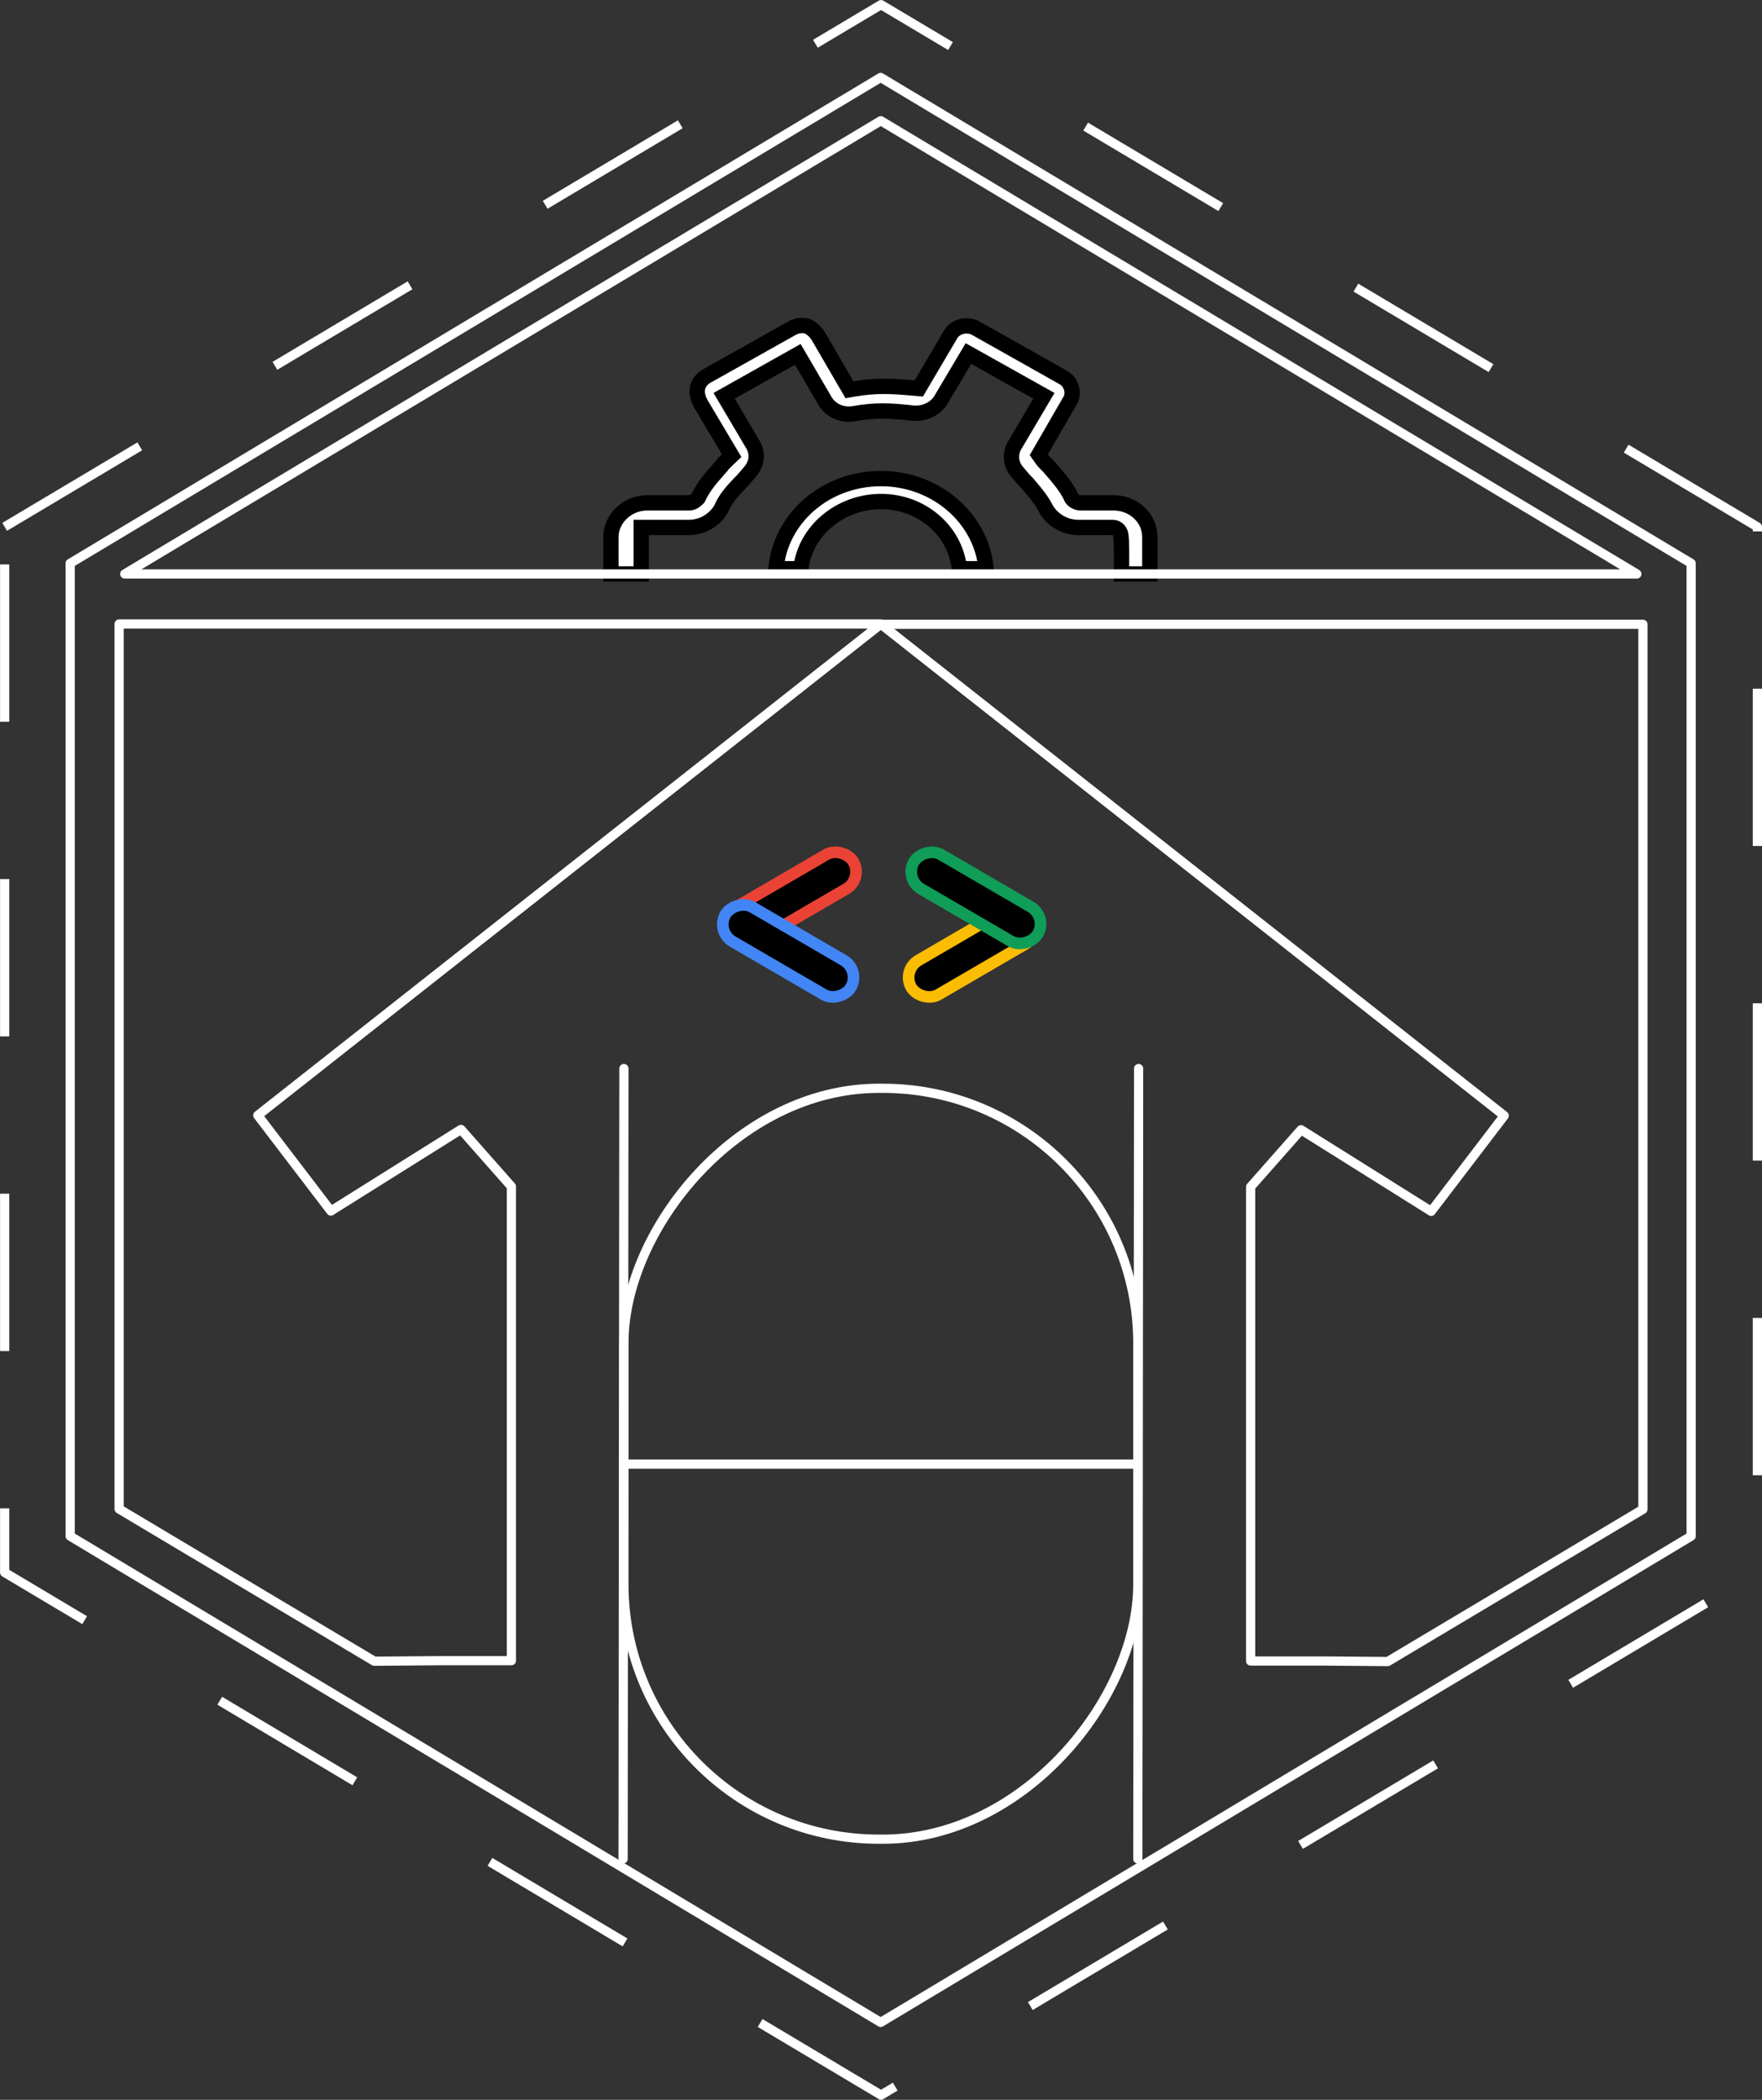 <svg width="15489" height="18455" viewBox="0 0 15489 18455" fill="none" xmlns="http://www.w3.org/2000/svg">
<rect x="0" y="0" width="15489" height="18455" fill="#333333" stroke="none"/>
<path d="M7744.7 4206.19C7250.21 4206.19 6858.29 4561.63 6821.43 4998.74H7039.97C7077.01 4666.75 7384 4407.85 7744.7 4407.85C8099.34 4407.85 8398.14 4661.64 8433.62 4998.74H8667.92C8630.38 4561.92 8231.9 4206.19 7744.7 4206.19Z" fill="white" stroke="black" stroke-width="134.917"/>
<path d="M9858.21 5044.69H10107.6V4718.67C10107.6 4553.63 9965.34 4419.39 9789.78 4419.39H9500.81C9473.98 4419.39 9423.9 4405.09 9411.91 4358.44C9360.76 4263.73 9304.98 4199.49 9243.69 4128.92C9235.59 4119.59 9227.39 4110.15 9219.09 4100.51C9203.51 4085.69 9176.15 4059.46 9156.59 4031.54L9131.93 3996.32L9153.44 3959.09L9415.73 3505.17C9440.86 3437.11 9412 3354.07 9347.66 3318.35L9347.48 3318.24L9347.3 3318.14L8564.63 2877.24C8480.47 2844.81 8392.24 2876.16 8355.49 2941.13L8355.19 2941.66L8354.88 2942.18L8098.02 3377.68L8076.44 3414.28L8034.1 3410.62C7945.5 3402.95 7859.99 3395.59 7767 3395.59C7682.62 3395.59 7598.17 3402.89 7513.62 3417.52L7467.39 3425.52L7443.8 3384.97L7195.22 2957.53C7168.17 2912.69 7124.31 2875.08 7091.1 2866.04C7052.71 2855.6 7006.47 2860.38 6964.79 2882.94L6204.37 3309.6C6168.85 3332.56 6143.46 3364.88 6133.56 3402.57C6123.79 3439.76 6127 3490.21 6163.64 3553.8L6404.22 3958.36L6431.73 4004.61L6392.75 4041.7C6368.13 4065.14 6356.93 4076.07 6345.31 4092.66L6343.22 4095.65L6340.81 4098.4C6332.91 4107.42 6325.17 4116.21 6317.58 4124.83C6246.17 4205.95 6188.4 4271.56 6141.93 4366.35L6136.61 4377.19L6127.87 4385.52L6127.17 4386.18C6123.7 4389.5 6116.56 4396.32 6108.51 4402.06C6100.41 4407.85 6082.27 4419.39 6057.28 4419.39H5688.04C5513.42 4419.39 5370.21 4560.38 5370.21 4718.67V5044.69H5636.63V5044.56V5043.66V5042.75V5041.83V5040.92V5040V5039.07V5038.14V5037.21V5036.27V5035.33V5034.38V5033.43V5032.48V5031.52V5030.56V5029.59V5028.63V5027.65V5026.68V5025.7V5024.71V5023.72V5022.73V5021.74V5020.74V5019.74V5018.73V5017.73V5016.71V5015.7V5014.68V5013.66V5012.63V5011.6V5010.57V5009.54V5008.5V5007.46V5006.42V5005.37V5004.32V5003.27V5002.21V5001.15V5000.09V4999.03V4997.96V4996.89V4995.82V4994.74V4993.67V4992.59V4991.5V4990.42V4989.33V4988.24V4987.15V4986.05V4984.96V4983.86V4982.76V4981.65V4980.55V4979.44V4978.33V4977.21V4976.1V4974.98V4973.86V4972.74V4971.62V4970.5V4969.37V4968.24V4967.11V4965.98V4964.85V4963.71V4962.58V4961.44V4960.3V4959.16V4958.01V4956.87V4955.72V4954.57V4953.43V4952.28V4951.12V4949.97V4948.82V4947.66V4946.51V4945.35V4944.19V4943.03V4941.87V4940.71V4939.55V4938.38V4937.22V4936.05V4934.89V4933.72V4932.55V4931.38V4930.21V4929.04V4927.87V4926.7V4925.53V4924.36V4923.19V4922.01V4920.84V4919.67V4918.49V4917.32V4916.14V4914.97V4913.79V4912.62V4911.44V4910.27V4909.09V4907.92V4906.74V4905.57V4904.39V4903.21V4902.04V4900.86V4899.69V4898.52V4897.34V4896.17V4894.99V4893.82V4892.65V4891.47V4890.3V4889.13V4887.96V4886.79V4885.62V4884.45V4883.28V4882.12V4880.95V4879.78V4878.62V4877.45V4876.29V4875.13V4873.97V4872.81V4871.65V4870.49V4869.33V4868.17V4867.02V4865.87V4864.71V4863.56V4862.41V4861.26V4860.12V4858.97V4857.83V4856.68V4855.54V4854.4V4853.26V4852.13V4850.99V4849.86V4848.73V4847.6V4846.47V4845.34V4844.22V4843.1V4841.98V4840.86V4839.74V4838.63V4837.52V4836.4V4835.3V4834.19V4833.09V4831.99V4830.89V4829.79V4828.7V4827.6V4826.51V4825.43V4824.34V4823.26V4822.18V4821.1V4820.03V4818.96V4817.89V4816.82V4815.76V4814.7V4813.64V4812.58V4811.53V4810.48V4809.44V4808.39V4807.35V4806.31V4805.28V4804.25V4803.22V4802.2V4801.18V4800.16V4799.14V4798.13V4797.12V4796.12V4795.12V4794.12V4793.13V4792.14V4791.15V4790.17V4789.19V4788.21V4787.24V4786.27V4785.3V4784.34V4783.39V4782.43V4781.48V4780.54V4779.6V4778.66V4777.73V4776.8V4775.87V4774.95V4774.04V4773.12V4772.22V4771.31V4770.41V4769.52V4768.63V4767.74V4766.86V4765.98V4765.11V4764.24V4763.38V4762.52V4761.67V4760.82V4759.97V4759.13V4758.3V4757.47V4756.64V4755.82V4755.01V4754.2V4753.39V4752.59V4751.8V4751.01V4750.22V4749.45V4748.67V4747.9V4747.14V4746.38V4745.63V4744.88V4744.14V4743.4V4742.67V4741.95V4741.23V4740.51V4739.8V4739.1V4738.4V4737.71V4737.03V4736.35V4735.67V4735.01V4734.34V4733.69V4733.04V4732.39V4731.76V4731.12V4730.5V4729.88V4729.27V4728.66V4728.06V4727.46V4726.88V4726.29V4725.72V4725.15V4724.59V4724.03V4723.48V4722.94V4722.4V4721.88V4721.35V4720.84V4720.33V4719.83V4719.33V4718.84V4718.36V4717.88V4717.42V4716.96V4716.5V4716.06V4715.62V4715.18V4714.76V4714.34V4713.93V4713.53V4713.13V4712.74V4712.36V4711.99V4711.62V4711.26V4710.91V4710.56V4710.23V4709.9V4709.58V4709.26V4708.96V4708.66V4708.37V4708.09V4707.81V4707.55V4707.29V4707.04V4706.79V4706.56V4706.33V4706.12V4705.91V4705.7V4705.51V4705.32V4705.15V4704.98V4704.82V4704.66V4704.52V4704.38V4704.26V4704.14V4704.03V4703.93V4703.84V4703.75V4703.68V4703.61V4703.55V4703.5V4703.46V4703.43V4703.41V4703.4V4703.39V4635.93H5704.09H6057.28C6175.88 4635.93 6288.44 4566.78 6341.47 4468.06C6378.94 4380.49 6435.03 4319.44 6505.93 4244.47L6507.15 4243.18L6508.43 4241.95C6531.98 4219.54 6550.23 4197.65 6574.78 4168.2C6580.06 4161.87 6585.62 4155.19 6591.6 4148.09L6592.04 4147.56L6592.48 4147.05C6654.86 4075.8 6665.57 3985.36 6617.51 3905.32L6617.39 3905.12L6617.27 3904.92L6400.54 3538.18L6365.48 3478.85L6425.55 3445.06L6955.33 3147.09L7013.19 3114.54L7046.66 3171.88L7247.33 3515.7L7247.63 3516.21L7247.92 3516.73C7297.61 3605.41 7397.18 3654.16 7506.32 3636.09C7590.42 3620.13 7674.66 3612.13 7758.98 3612.13C7843.1 3612.13 7926.43 3620.12 7998.85 3627.78L8000.9 3628L8002.93 3628.34C8114.28 3647.04 8222.18 3596.27 8270.98 3515.09C8271.01 3515.05 8271.03 3515.02 8271.05 3514.98L8479.58 3163.8L8513.16 3107.26L8570.54 3139.39L9116.37 3445L9176.62 3478.73L9141.49 3538.18L8924.77 3904.92L8924.08 3906.08L8923.34 3907.22C8875.39 3981.38 8881.22 4078.17 8941.53 4147.05L8941.97 4147.56L8942.41 4148.09C8948.39 4155.19 8953.95 4161.87 8959.23 4168.2C8983.78 4197.65 9002.03 4219.54 9025.58 4241.95L9028.29 4244.54L9030.71 4247.41C9037.57 4255.58 9044.34 4263.58 9051 4271.45C9104.77 4335 9151.86 4390.66 9191.3 4465.73C9243.8 4565.69 9357.2 4635.93 9476.73 4635.93H9781.76C9819.7 4635.93 9837.7 4664.36 9840.74 4669.32C9845.93 4677.81 9848.36 4685.78 9849.36 4689.31C9851.67 4697.4 9852.9 4705.86 9853.67 4712.15C9855.33 4725.75 9856.42 4743.4 9857.19 4762.38C9858.75 4800.93 9859.25 4851.71 9859.25 4902.04C9859.25 4952.59 9858.74 5003.52 9858.24 5042.7C9858.23 5043.37 9858.22 5044.03 9858.21 5044.69Z" fill="white" stroke="black" stroke-width="134.917"/>
<path d="M616.766 4950.83L7741.44 680.808L14866.1 4950.83V13501.1L7741.44 17774.6L616.766 13501.1L616.766 4950.83Z" stroke="white" stroke-width="80.95" stroke-linejoin="round"/>
<path d="M1096.42 5044.4L7742.66 1061.12L14388.9 5044.4L1096.42 5044.4Z" stroke="white" stroke-width="80.95" stroke-linejoin="round"/>
<path d="M41 4630.46L7744.76 41L15448.5 4630.46V13820.4L7744.76 18413.5L41 13820.4L41 4630.46Z" stroke="white" stroke-width="80.95" stroke-linejoin="round" stroke-dasharray="1382.62 1382.62"/>
<rect width="4517.67" height="6599.54" rx="2241.49" transform="matrix(-1 0 0 1 10002.1 9564.84)" stroke="white" stroke-width="80.95"/>
<path d="M5484.45 9391.4L5477.51 16337.9" stroke="white" stroke-width="80.95" stroke-linecap="round"/>
<path d="M10009.1 9391.4L10002.2 16337.9" stroke="white" stroke-width="80.95" stroke-linecap="round"/>
<path d="M10002.1 12868.1L5477.53 12868.1" stroke="white" stroke-width="80.95"/>
<path d="M3290.14 14600.3L1047.15 13262.5L1047.16 5483.92L7745.18 5483.92L2266.16 9802.6L2908.26 10643.5L4052.3 9926.45L4495.58 10428.4L4495.57 14595.5H3865.49L3290.14 14600.3Z" stroke="white" stroke-width="80.95" stroke-linejoin="round"/>
<path d="M12199.1 14603.1L14442.1 13265.3L14442.1 5486.73L7744.06 5486.73L13223.1 9805.4L12581 10646.3L11436.9 9929.26L10993.7 10431.2L10993.7 14598.3H11623.7L12199.1 14603.1Z" stroke="white" stroke-width="80.95" stroke-linejoin="round"/>
<rect x="6324.64" y="8057.69" width="1260.39" height="348.633" rx="174.316" transform="rotate(-30.223 6324.64 8057.69)" fill="black" stroke="#EA4335" stroke-width="102.011"/>
<rect x="69.747" y="-18.398" width="1275.2" height="348.633" rx="174.316" transform="matrix(0.864 0.503 0.503 -0.864 6238.91 8136.49)" fill="black" stroke="#4285F4" stroke-width="102.011"/>
<rect x="9162.85" y="8209.53" width="1231.43" height="348.633" rx="174.316" transform="rotate(149.777 9162.85 8209.53)" fill="black" stroke="#FBBC04" stroke-width="102.011"/>
<rect x="-69.747" y="18.398" width="1260.39" height="348.633" rx="174.316" transform="matrix(-0.864 -0.503 -0.503 0.864 9159.75 8006.68)" fill="black" stroke="#0F9D58" stroke-width="102.011"/>
</svg>
